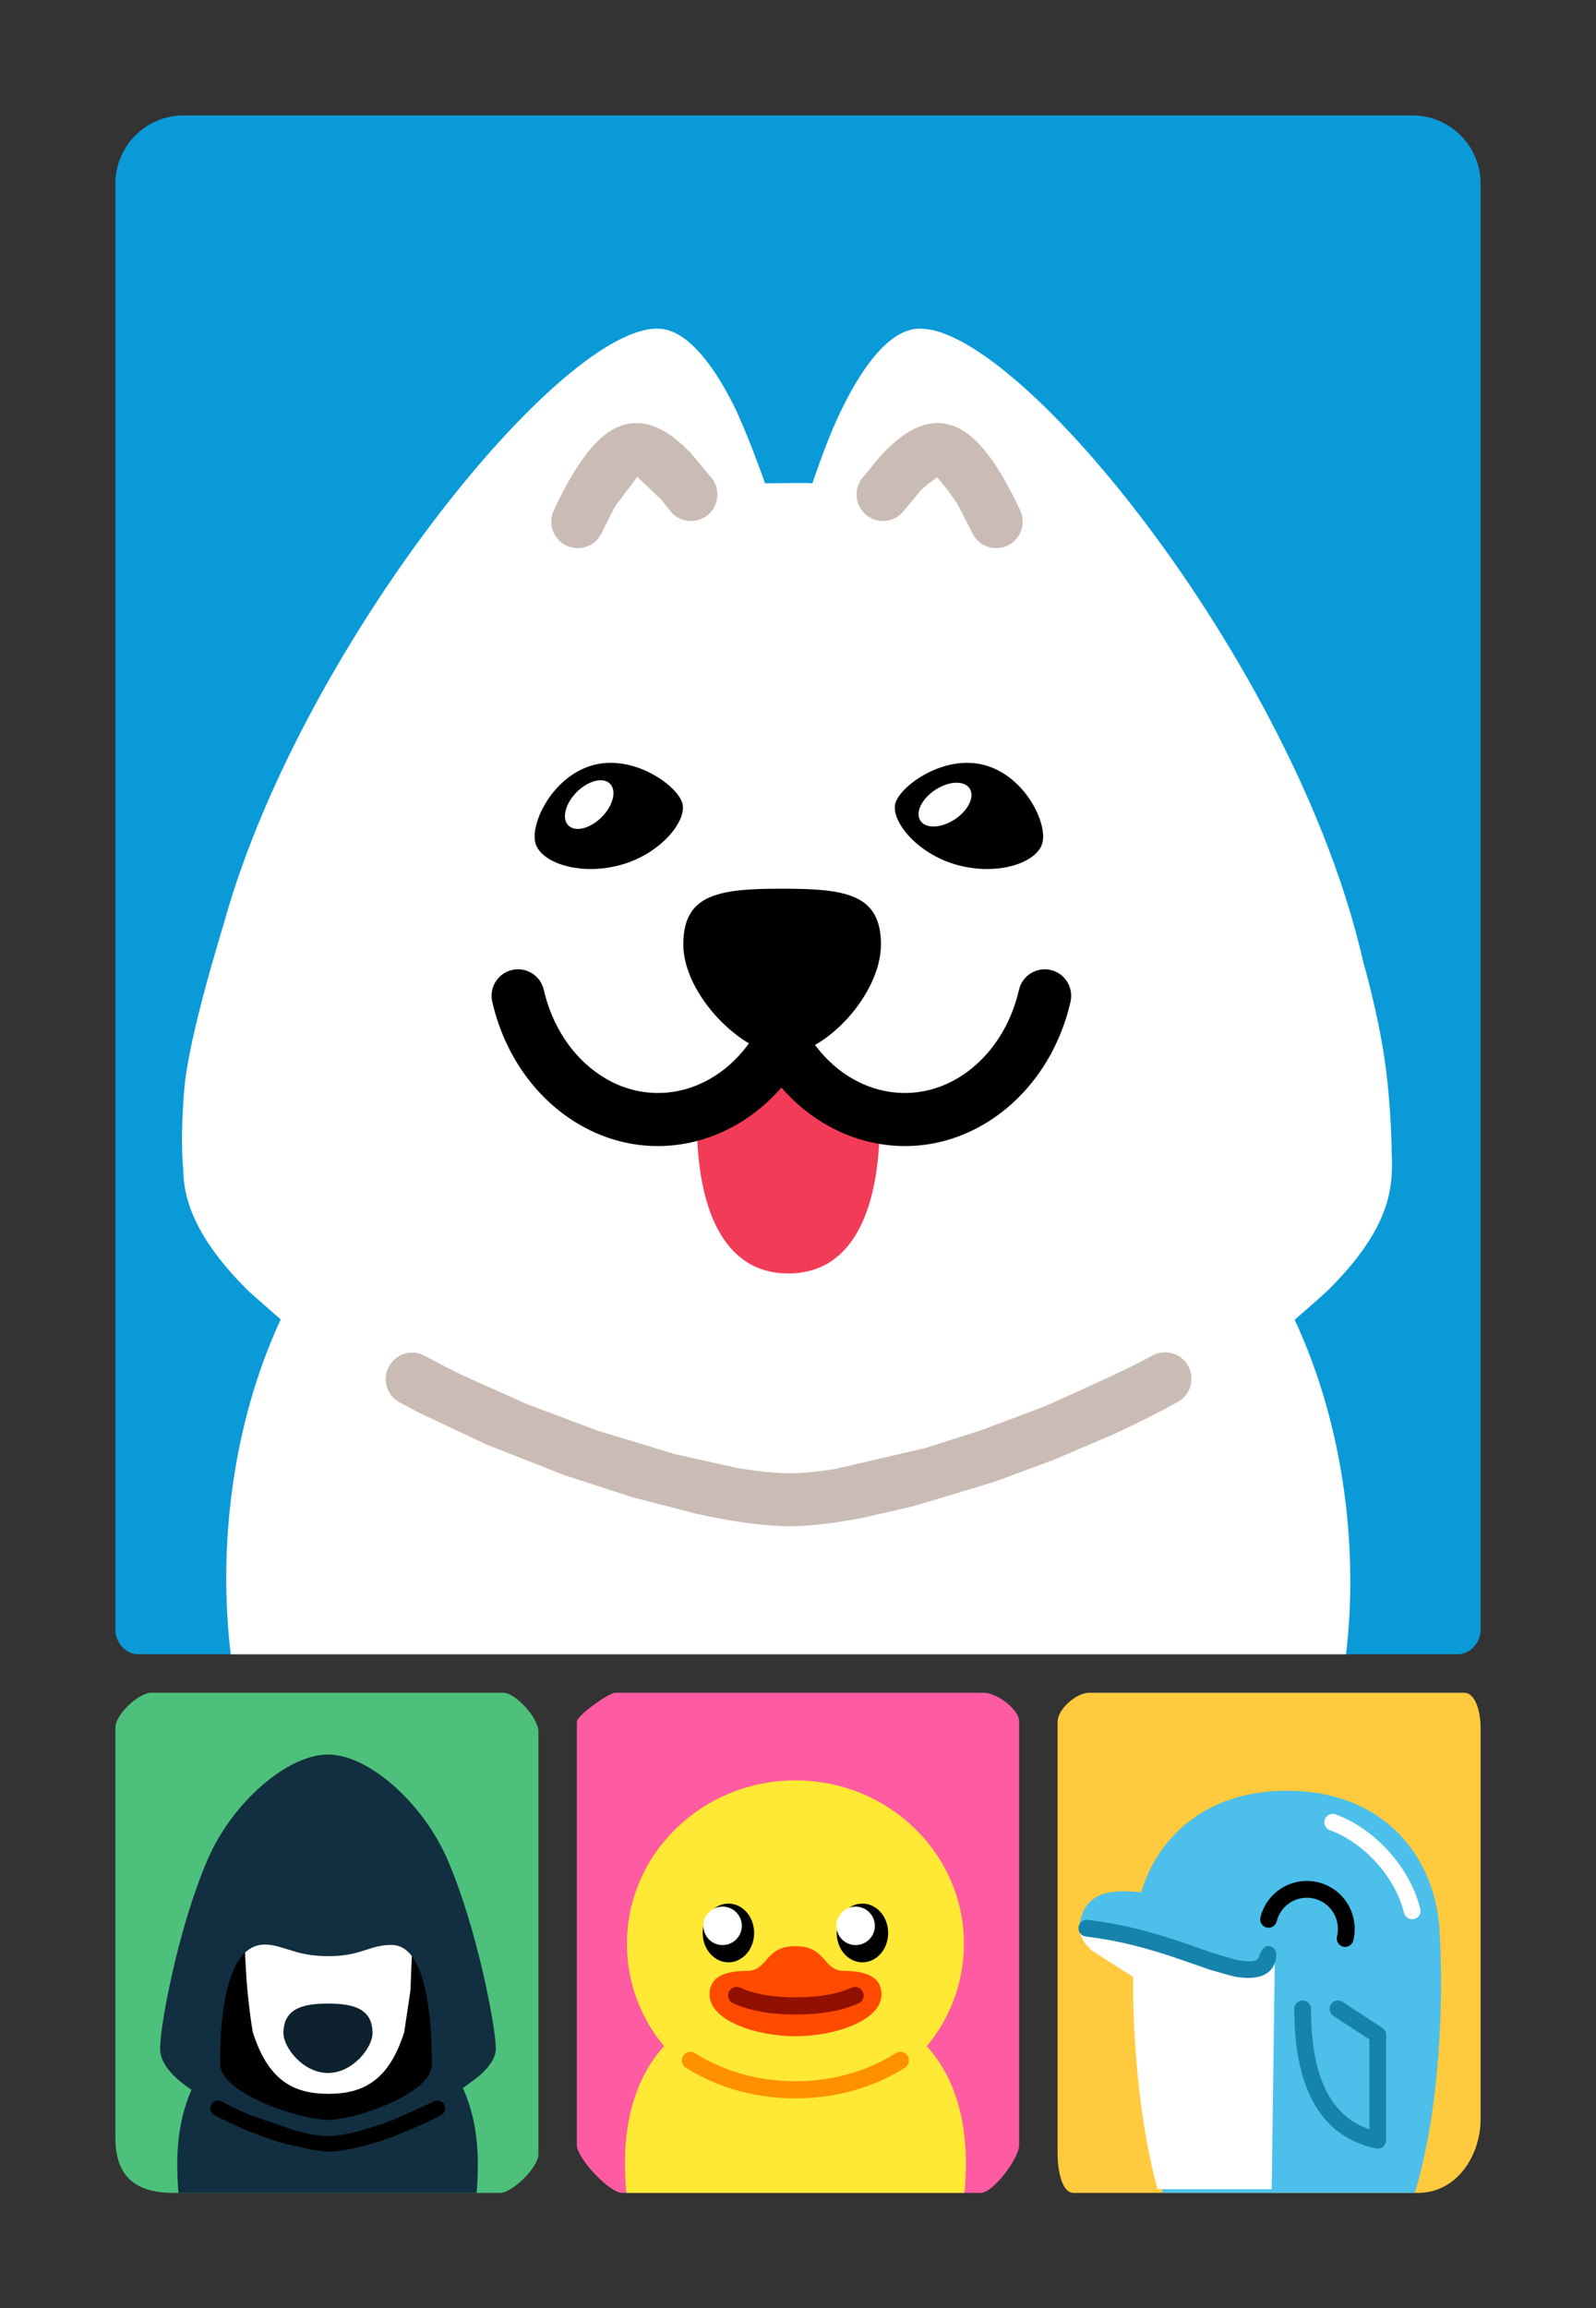 <?xml version="1.0" encoding="UTF-8"?>
<svg width="83px" height="120px" viewBox="0 0 83 120" version="1.1" xmlns="http://www.w3.org/2000/svg" xmlns:xlink="http://www.w3.org/1999/xlink">
    <rect x="0" y="0" width="83" height="120" fill="#333333" stroke="none"/>
    <title>record_td_portrait</title>
    <g id="record_td_portrait" stroke="none" stroke-width="1" fill="none" fill-rule="evenodd">
        <path d="M77,9.552 L77,84.727 C77,85.381 76.47,86 75.817,86 L7.183,86 C6.53,86 6,85.381 6,84.727 L6,9.552 C6,7.59 7.589,6 9.549,6 L73.451,6 C75.411,6 77,7.59 77,9.552 Z" id="Rectangle" fill="#0A9AD8" fill-rule="nonzero"></path>
        <path d="M77,89.806 L77,110.135 C77,112.116 75.724,114 73.746,114 L55.831,114 C55.171,114 55,112.66 55,112 L55,89.508 C55,88.848 55.981,88 56.64,88 C57.079,88 63.577,88 76.134,88 C76.793,88 77,89.145 77,89.806 Z" id="Rectangle" fill="#FFCA3D" fill-rule="nonzero"></path>
        <path d="M53,89.505 L53,111.526 C53,112.187 51.659,114 51,114 L32.348,114 C31.689,114 30,112.187 30,111.526 C30,97.058 30,89.717 30,89.505 C30,89.186 31.662,88 32.003,88 L51.162,88 C51.821,88 53,88.844 53,89.505 Z" id="Rectangle-Copy-5" fill="#FE5BA3" fill-rule="nonzero"></path>
        <path d="M28,90 L28,112 C28,112.66 26.659,114 26,114 L9,114 C7.022,114 6,113.116 6,111.135 L6,89.806 C6,89.145 7.207,88 7.866,88 L26.169,88 C26.829,88 28,89.34 28,90 Z" id="Rectangle-Copy-6" fill="#4DC17B" fill-rule="nonzero"></path>
        <path d="M41.366,92.556 C46.204,92.556 50.129,96.359 50.129,101.054 C50.129,103.069 49.407,104.921 48.199,106.375 C49.603,107.926 50.23,110.055 50.23,112.41 C50.23,112.794 50.205,113.631 50.154,114 L32.577,114 C32.527,113.631 32.502,112.794 32.502,112.41 C32.502,110.055 33.128,107.926 34.532,106.375 C33.325,104.921 32.603,103.069 32.603,101.054 C32.603,96.359 36.527,92.556 41.366,92.556 Z" id="Path" fill="#FFE934" fill-rule="nonzero"></path>
        <path d="M35.53,106.874 C35.662,106.667 35.937,106.605 36.145,106.737 C36.609,107.033 37.1,107.284 37.621,107.492 C38.775,107.951 40.05,108.195 41.366,108.195 C42.681,108.195 43.956,107.951 45.109,107.493 C45.635,107.281 46.13,107.028 46.587,106.737 C46.794,106.605 47.069,106.667 47.201,106.874 C47.333,107.082 47.272,107.358 47.064,107.49 C46.561,107.81 46.017,108.089 45.439,108.321 C44.18,108.822 42.794,109.087 41.366,109.087 C39.938,109.087 38.551,108.822 37.292,108.321 C36.718,108.092 36.178,107.815 35.667,107.49 C35.46,107.358 35.398,107.082 35.53,106.874 Z" id="Path" fill="#FF9000" fill-rule="nonzero"></path>
        <ellipse id="Oval" fill="#000000" fill-rule="nonzero" cx="37.881" cy="100.488" rx="1.338" ry="1.527"></ellipse>
        <ellipse id="Oval-Copy-3" fill="#FFFFFF" fill-rule="nonzero" cx="37.578" cy="100.118" rx="1" ry="1"></ellipse>
        <ellipse id="Oval-Copy-2" fill="#000000" fill-rule="nonzero" cx="44.851" cy="100.488" rx="1.338" ry="1.527"></ellipse>
        <path d="M41.416,101.177 C42.169,101.177 42.517,101.483 42.805,101.798 L42.841,101.837 L42.957,101.97 L42.992,102.01 L43.027,102.044 C43.24,102.276 43.467,102.458 43.871,102.458 C45.199,102.458 45.826,102.857 45.841,103.665 L45.841,103.69 L45.841,103.729 C45.79,105.064 43.396,105.838 41.457,105.857 L41.396,105.857 L41.371,105.857 L41.345,105.857 C39.396,105.857 36.951,105.079 36.901,103.729 L36.901,103.69 C36.901,102.862 37.532,102.458 38.871,102.458 C39.254,102.458 39.477,102.291 39.679,102.079 L39.714,102.044 L39.749,102.01 L39.785,101.97 L39.901,101.837 C39.906,101.833 39.911,101.823 39.916,101.818 L39.951,101.778 C40.234,101.473 40.583,101.177 41.32,101.177 C41.335,101.177 41.356,101.177 41.371,101.177 C41.381,101.177 41.401,101.177 41.416,101.177 Z" id="Path" fill="#FF4B00" fill-rule="nonzero"></path>
        <path d="M44.29,103.332 C44.515,103.231 44.778,103.332 44.878,103.557 C44.979,103.782 44.878,104.046 44.654,104.146 C43.785,104.535 42.698,104.727 41.391,104.727 C40.084,104.727 38.997,104.535 38.128,104.146 C37.904,104.046 37.803,103.782 37.904,103.557 C38.004,103.332 38.267,103.231 38.492,103.332 C39.235,103.665 40.201,103.835 41.391,103.835 C42.581,103.835 43.547,103.665 44.29,103.332 Z" id="Path" fill="#921000" fill-rule="nonzero"></path>
        <ellipse id="Oval-Copy-4" fill="#FFFFFF" fill-rule="nonzero" cx="44.497" cy="100.118" rx="1" ry="1"></ellipse>
        <path d="M70.895,50.004 C70.895,50.012 71.619,52.469 72,55.031 C72.361,57.454 72.378,59.989 72.378,59.974 C72.424,61.508 72.486,63.594 69.259,66.877 C69.289,66.862 69.06,67.107 67.331,68.61 C69.947,74.239 70.642,80.677 70,86 L12,86 C11.342,80.539 12.029,74.132 14.598,68.595 C14.583,68.579 12.961,67.153 12.977,67.168 C11.249,65.481 9.536,63.257 9.536,60.849 C9.536,60.842 9.35,59.439 9.583,56.623 C9.816,53.807 11.585,48.256 11.692,47.826 C15.806,33.239 29.877,16.059 34.618,17.133 C35.841,17.409 37.049,18.882 38.151,21.06 C38.824,22.44 39.634,24.68 39.787,25.125 C42.479,25.094 42.005,25.125 42.249,25.125 C42.785,23.545 43.152,22.686 43.136,22.701 C43.886,20.876 45.476,17.578 47.403,17.133 C52.298,16.029 67.362,34.42 70.895,50.004 Z" id="Path" fill="#FFFFFF" fill-rule="nonzero"></path>
        <path d="M32.901,22.003 C33.963,21.917 34.963,22.536 35.979,23.615 C36.66,24.431 37.01,24.851 37.028,24.875 C37.488,25.481 37.369,26.345 36.764,26.805 C36.159,27.265 35.297,27.146 34.838,26.54 C34.563,26.189 34.42,26.006 34.408,25.991 L33.173,24.818 L33.138,24.798 L32.02,26.278 C31.95,26.394 31.708,26.866 31.295,27.693 C30.978,28.385 30.162,28.688 29.471,28.371 C28.781,28.053 28.478,27.236 28.795,26.544 L29.069,25.964 C29.188,25.72 29.383,25.356 29.654,24.872 C30.67,23.139 31.688,22.092 32.901,22.003 Z" id="Path" fill="#CABCB4" fill-rule="nonzero"></path>
        <path d="M59.925,70.47 C60.591,70.104 61.427,70.348 61.792,71.015 C62.158,71.682 61.914,72.519 61.249,72.885 C60.171,73.478 59.033,74.047 57.864,74.583 C55.834,75.451 54.795,75.894 54.744,75.914 L51.821,76.994 C51.523,77.096 50.08,77.533 47.491,78.305 C47.445,78.316 46.59,78.513 44.925,78.893 C43.43,79.186 42.108,79.344 41.056,79.344 C39.781,79.344 38.109,79.113 36.213,78.696 L32.897,77.84 C32.849,77.826 31.665,77.442 29.345,76.687 C26.737,75.665 25.383,75.132 25.284,75.089 L21.807,73.45 C21.255,73.159 20.911,72.976 20.776,72.903 C20.109,72.538 19.863,71.701 20.227,71.034 C20.591,70.366 21.426,70.12 22.093,70.484 C22.732,70.833 23.394,71.174 24.071,71.503 L27.417,72.999 C27.488,73.028 30.974,74.339 31.044,74.363 L35.128,75.604 C35.215,75.626 36.295,75.865 38.368,76.318 C39.405,76.495 40.317,76.589 41.056,76.589 C41.715,76.589 42.511,76.514 43.41,76.371 C46.515,75.652 48.09,75.287 48.135,75.274 L51.018,74.357 L54.414,73.077 C57.097,71.869 58.741,71.104 59.347,70.783 L59.734,70.575 C59.798,70.54 59.861,70.505 59.925,70.47 Z" id="Path" fill="#CABCB4" fill-rule="nonzero"></path>
        <path d="M40.093,54.775 C41.225,56.37 43.305,57.49 45.752,57.628 L45.752,58.318 C45.752,62.674 44.467,66.202 40.995,66.202 C37.569,66.202 36.269,62.735 36.239,58.441 C36.239,57.827 36.239,57.454 36.239,57.321 C37.891,56.876 39.252,55.971 40.093,54.775 Z" id="Path" fill="#F23C57" fill-rule="nonzero"></path>
        <path d="M26.634,50.425 C27.375,50.256 28.112,50.72 28.281,51.462 C28.707,53.329 29.759,54.929 31.217,55.896 C34.115,57.817 37.832,56.663 39.569,53.218 C39.911,52.539 40.738,52.266 41.416,52.609 C42.094,52.952 42.366,53.781 42.024,54.46 C39.568,59.332 34.016,61.055 29.699,58.193 C27.632,56.823 26.178,54.612 25.599,52.075 C25.43,51.333 25.894,50.595 26.634,50.425 Z" id="Path" fill="#000000" fill-rule="nonzero"></path>
        <path d="M52.991,51.462 C53.16,50.72 53.897,50.256 54.638,50.425 C55.378,50.595 55.841,51.333 55.672,52.075 C55.094,54.612 53.64,56.823 51.573,58.193 C47.256,61.055 41.704,59.332 39.248,54.46 C38.905,53.781 39.177,52.952 39.855,52.609 C40.533,52.266 41.361,52.539 41.703,53.218 C43.44,56.663 47.157,57.817 50.055,55.896 C51.513,54.929 52.565,53.329 52.991,51.462 Z" id="Path-Copy" fill="#000000" fill-rule="nonzero"></path>
        <path d="M40.751,54.821 C42.861,54.821 45.813,51.722 45.813,49.099 C45.813,46.476 43.978,46.2 40.674,46.2 C37.371,46.2 35.535,46.476 35.535,49.099 C35.535,51.722 38.64,54.821 40.751,54.821 Z" id="Oval" fill="#000000" fill-rule="nonzero"></path>
        <path d="M30.855,39.773 C28.745,40.341 27.567,42.795 27.842,43.823 C28.118,44.85 30.137,45.541 32.247,44.973 C34.358,44.406 35.734,42.672 35.489,41.767 C35.245,40.847 32.966,39.206 30.855,39.773 Z" id="Oval-Copy-3" fill="#000000" fill-rule="nonzero"></path>
        <path d="M51.196,39.773 C53.307,40.341 54.485,42.795 54.209,43.823 C53.934,44.85 51.915,45.541 49.805,44.973 C47.694,44.406 46.318,42.672 46.562,41.767 C46.807,40.862 49.07,39.206 51.196,39.773 Z" id="Oval-Copy-4" fill="#000000" fill-rule="nonzero"></path>
        <path d="M45.781,23.715 C46.837,22.569 47.862,21.914 48.942,22.002 C50.139,22.09 51.14,23.096 52.129,24.755 C52.46,25.34 52.701,25.789 52.851,26.103 C52.973,26.363 53.042,26.51 53.058,26.544 C53.375,27.236 53.072,28.053 52.382,28.371 C51.691,28.688 50.875,28.385 50.558,27.693 L49.827,26.267 C49.491,25.695 48.783,24.857 48.738,24.818 C48.349,25.08 48.057,25.313 47.863,25.519 L47.015,26.54 C46.556,27.146 45.693,27.265 45.088,26.805 C44.484,26.345 44.365,25.481 44.825,24.875 L45.781,23.715 Z" id="Path-Copy-2" fill="#CABCB4" fill-rule="nonzero"></path>
        <path d="M31.29,42.479 C31.887,41.88 32.081,41.103 31.722,40.744 C31.364,40.384 30.589,40.578 29.992,41.177 C29.395,41.777 29.201,42.553 29.559,42.913 C29.918,43.272 30.692,43.078 31.29,42.479 Z" id="Oval-Copy-7" fill="#FFFFFF" fill-rule="nonzero"></path>
        <path d="M49.645,42.601 C50.354,42.14 50.704,41.42 50.428,40.994 C50.152,40.567 49.354,40.596 48.646,41.057 C47.937,41.519 47.587,42.238 47.863,42.664 C48.139,43.091 48.937,43.062 49.645,42.601 Z" id="Oval-Copy-8" fill="#FFFFFF" fill-rule="nonzero"></path>
        <path d="M66.932,93.094 C71.962,93.094 74.622,96.514 74.86,100.299 C75.09,103.977 74.886,109.734 73.574,114 L60.468,114 C59.82,110.641 59.058,106.103 59.071,102.746 C58.27,102.283 57.74,101.943 57.479,101.725 C56.523,100.923 56.095,100.289 56.165,99.927 C56.456,98.429 57.648,98.185 59.347,98.376 C60.236,95.43 62.776,93.094 66.932,93.094 Z" id="Path" fill="#4CBFEA" fill-rule="nonzero"></path>
        <path d="M56.152,100.373 C57.269,100.381 63.965,102.365 64.094,102.388 C65.145,102.574 65.877,102.364 66.289,101.757 L66.294,102.137 C66.189,109.902 66.136,113.794 66.135,113.812 L60.2,113.812 C59.262,110.435 58.912,106.123 58.924,102.765 L58.839,102.716 C57.489,101.859 56.809,101.426 56.8,101.419 L56.762,101.384 C56.434,101.084 56.207,100.756 56.152,100.373 Z" id="Path" fill="#FFFFFF" fill-rule="nonzero"></path>
        <path d="M68.565,97.858 C69.898,98.191 70.708,99.546 70.376,100.883 C70.318,101.116 70.082,101.259 69.849,101.201 C69.615,101.142 69.473,100.906 69.531,100.672 C69.748,99.802 69.22,98.921 68.353,98.704 C67.487,98.487 66.61,99.016 66.394,99.886 C66.336,100.12 66.099,100.262 65.866,100.204 C65.633,100.146 65.491,99.909 65.549,99.676 C65.881,98.338 67.231,97.524 68.565,97.858 Z" id="Path" fill="#000000" fill-rule="nonzero"></path>
        <path d="M65.959,101.164 C66.199,101.175 66.385,101.379 66.374,101.619 C66.329,102.621 65.515,102.988 64.237,102.762 C64.137,102.744 63.705,102.625 62.942,102.406 L61.474,101.895 C59.643,101.262 58.197,100.885 56.467,100.672 C56.228,100.642 56.059,100.425 56.088,100.186 C56.117,99.947 56.334,99.777 56.573,99.806 C58.299,100.018 59.749,100.387 61.524,100.99 L63.18,101.566 C63.885,101.773 64.288,101.885 64.389,101.903 C65.194,102.045 65.472,101.935 65.502,101.611 C65.647,101.306 65.799,101.157 65.959,101.164 Z" id="Path" fill="#1683AC" fill-rule="nonzero"></path>
        <path d="M69.212,104.194 C69.336,104.005 69.582,103.943 69.779,104.046 L69.815,104.068 L71.89,105.424 C72.001,105.497 72.072,105.615 72.085,105.746 L72.088,105.79 L72.088,111.265 C72.088,111.542 71.833,111.749 71.563,111.692 C68.721,111.093 67.308,108.623 67.308,104.433 C67.308,104.192 67.503,103.997 67.743,103.997 C67.983,103.997 68.178,104.192 68.178,104.433 C68.178,107.939 69.183,109.984 71.18,110.683 L71.217,110.695 L71.217,106.025 L69.339,104.798 C69.15,104.674 69.088,104.427 69.191,104.231 L69.212,104.194 Z" id="Path-11" fill="#1683AC" fill-rule="nonzero"></path>
        <path d="M73.544,99.765 C73.311,99.823 73.075,99.68 73.017,99.446 C72.949,99.169 72.854,98.889 72.733,98.609 C72.465,97.991 72.077,97.388 71.587,96.842 C71.098,96.296 70.541,95.845 69.958,95.514 C69.693,95.364 69.425,95.239 69.158,95.143 C68.932,95.061 68.815,94.81 68.897,94.584 C68.979,94.358 69.228,94.24 69.454,94.322 C69.768,94.436 70.08,94.581 70.387,94.755 C71.053,95.134 71.683,95.644 72.235,96.259 C72.787,96.875 73.226,97.557 73.532,98.262 C73.672,98.586 73.783,98.913 73.863,99.237 C73.92,99.471 73.777,99.708 73.544,99.765 Z" id="Path" fill="#FFFFFF" fill-rule="nonzero"></path>
        <path d="M17.057,91.211 C19.169,91.211 21.998,93.727 23.272,96.675 C24.828,100.272 25.786,105.414 25.786,106.505 C25.786,106.966 25.456,107.452 24.915,107.926 L24.07,108.554 C24.605,109.714 24.851,111.064 24.851,112.505 C24.851,112.857 24.828,113.66 24.783,114 L9.285,114 C9.241,113.66 9.218,112.857 9.218,112.505 C9.218,111.1 9.452,109.781 9.96,108.64 L9.759,108.503 C8.895,107.89 8.327,107.206 8.327,106.505 C8.327,105.25 9.278,100.179 10.806,96.65 C12.079,93.709 14.944,91.211 17.057,91.211 Z" id="Path" fill="#112F40" fill-rule="nonzero"></path>
        <path d="M17.071,101.692 C17.8,101.692 18.288,101.591 18.693,101.473 L19.43,101.242 C19.715,101.162 20.011,101.104 20.395,101.111 C22.266,101.141 22.47,105.377 22.457,107.337 C22.446,108.851 18.482,110.204 17.057,110.204 C15.631,110.204 11.445,108.851 11.445,107.272 L11.448,106.808 C11.475,105.014 11.718,101.091 13.76,101.091 C14.017,101.091 14.244,101.132 14.471,101.192 L15.454,101.489 C15.871,101.6 16.377,101.692 17.071,101.692 Z" id="Mask" fill="#000000" fill-rule="nonzero"></path>
        <path d="M13.76,101.091 C14.017,101.091 14.244,101.132 14.471,101.192 L15.454,101.489 C15.871,101.6 16.377,101.692 17.071,101.692 C17.8,101.692 18.288,101.591 18.693,101.473 L19.43,101.242 C19.715,101.162 20.011,101.104 20.395,101.111 C20.814,101.117 21.15,101.335 21.418,101.691 L21.344,103.486 L21.021,105.647 C20.229,108.142 18.911,108.851 17.079,108.851 C15.246,108.851 13.94,108.142 13.148,105.647 C13.047,105.091 12.948,104.315 12.853,103.322 C12.809,102.86 12.742,101.53 12.742,101.51 C13.018,101.247 13.354,101.091 13.76,101.091 Z" id="Path" fill="#FFFFFF" fill-rule="nonzero"></path>
        <path d="M17.057,107.768 C18.336,107.768 19.373,106.46 19.373,105.693 C19.373,104.397 18.336,104.159 17.057,104.159 C15.778,104.159 14.741,104.397 14.741,105.693 C14.741,106.46 15.778,107.768 17.057,107.768 Z" id="Oval" fill="#0D222E" fill-rule="nonzero"></path>
        <path d="M22.551,109.25 C22.746,109.141 22.992,109.212 23.1,109.407 C23.209,109.602 23.138,109.848 22.943,109.957 C22.473,110.218 21.623,110.598 20.393,111.097 C20.277,111.138 20.018,111.225 19.617,111.356 C18.601,111.671 17.672,111.857 17.058,111.857 C16.683,111.857 15.828,111.69 14.492,111.357 C13.416,110.972 12.849,110.767 12.791,110.743 C11.934,110.352 11.387,110.091 11.15,109.96 C10.955,109.852 10.884,109.606 10.992,109.411 C11.099,109.215 11.345,109.144 11.54,109.252 C11.987,109.498 12.472,109.73 12.966,109.939 L15.391,110.773 C16.064,110.949 16.652,111.048 17.058,111.048 C17.464,111.048 18.05,110.949 18.72,110.773 L19.898,110.414 C20.469,110.217 22.441,109.311 22.551,109.25 Z" id="Path" fill="#000000" fill-rule="nonzero"></path>
    </g>
</svg>